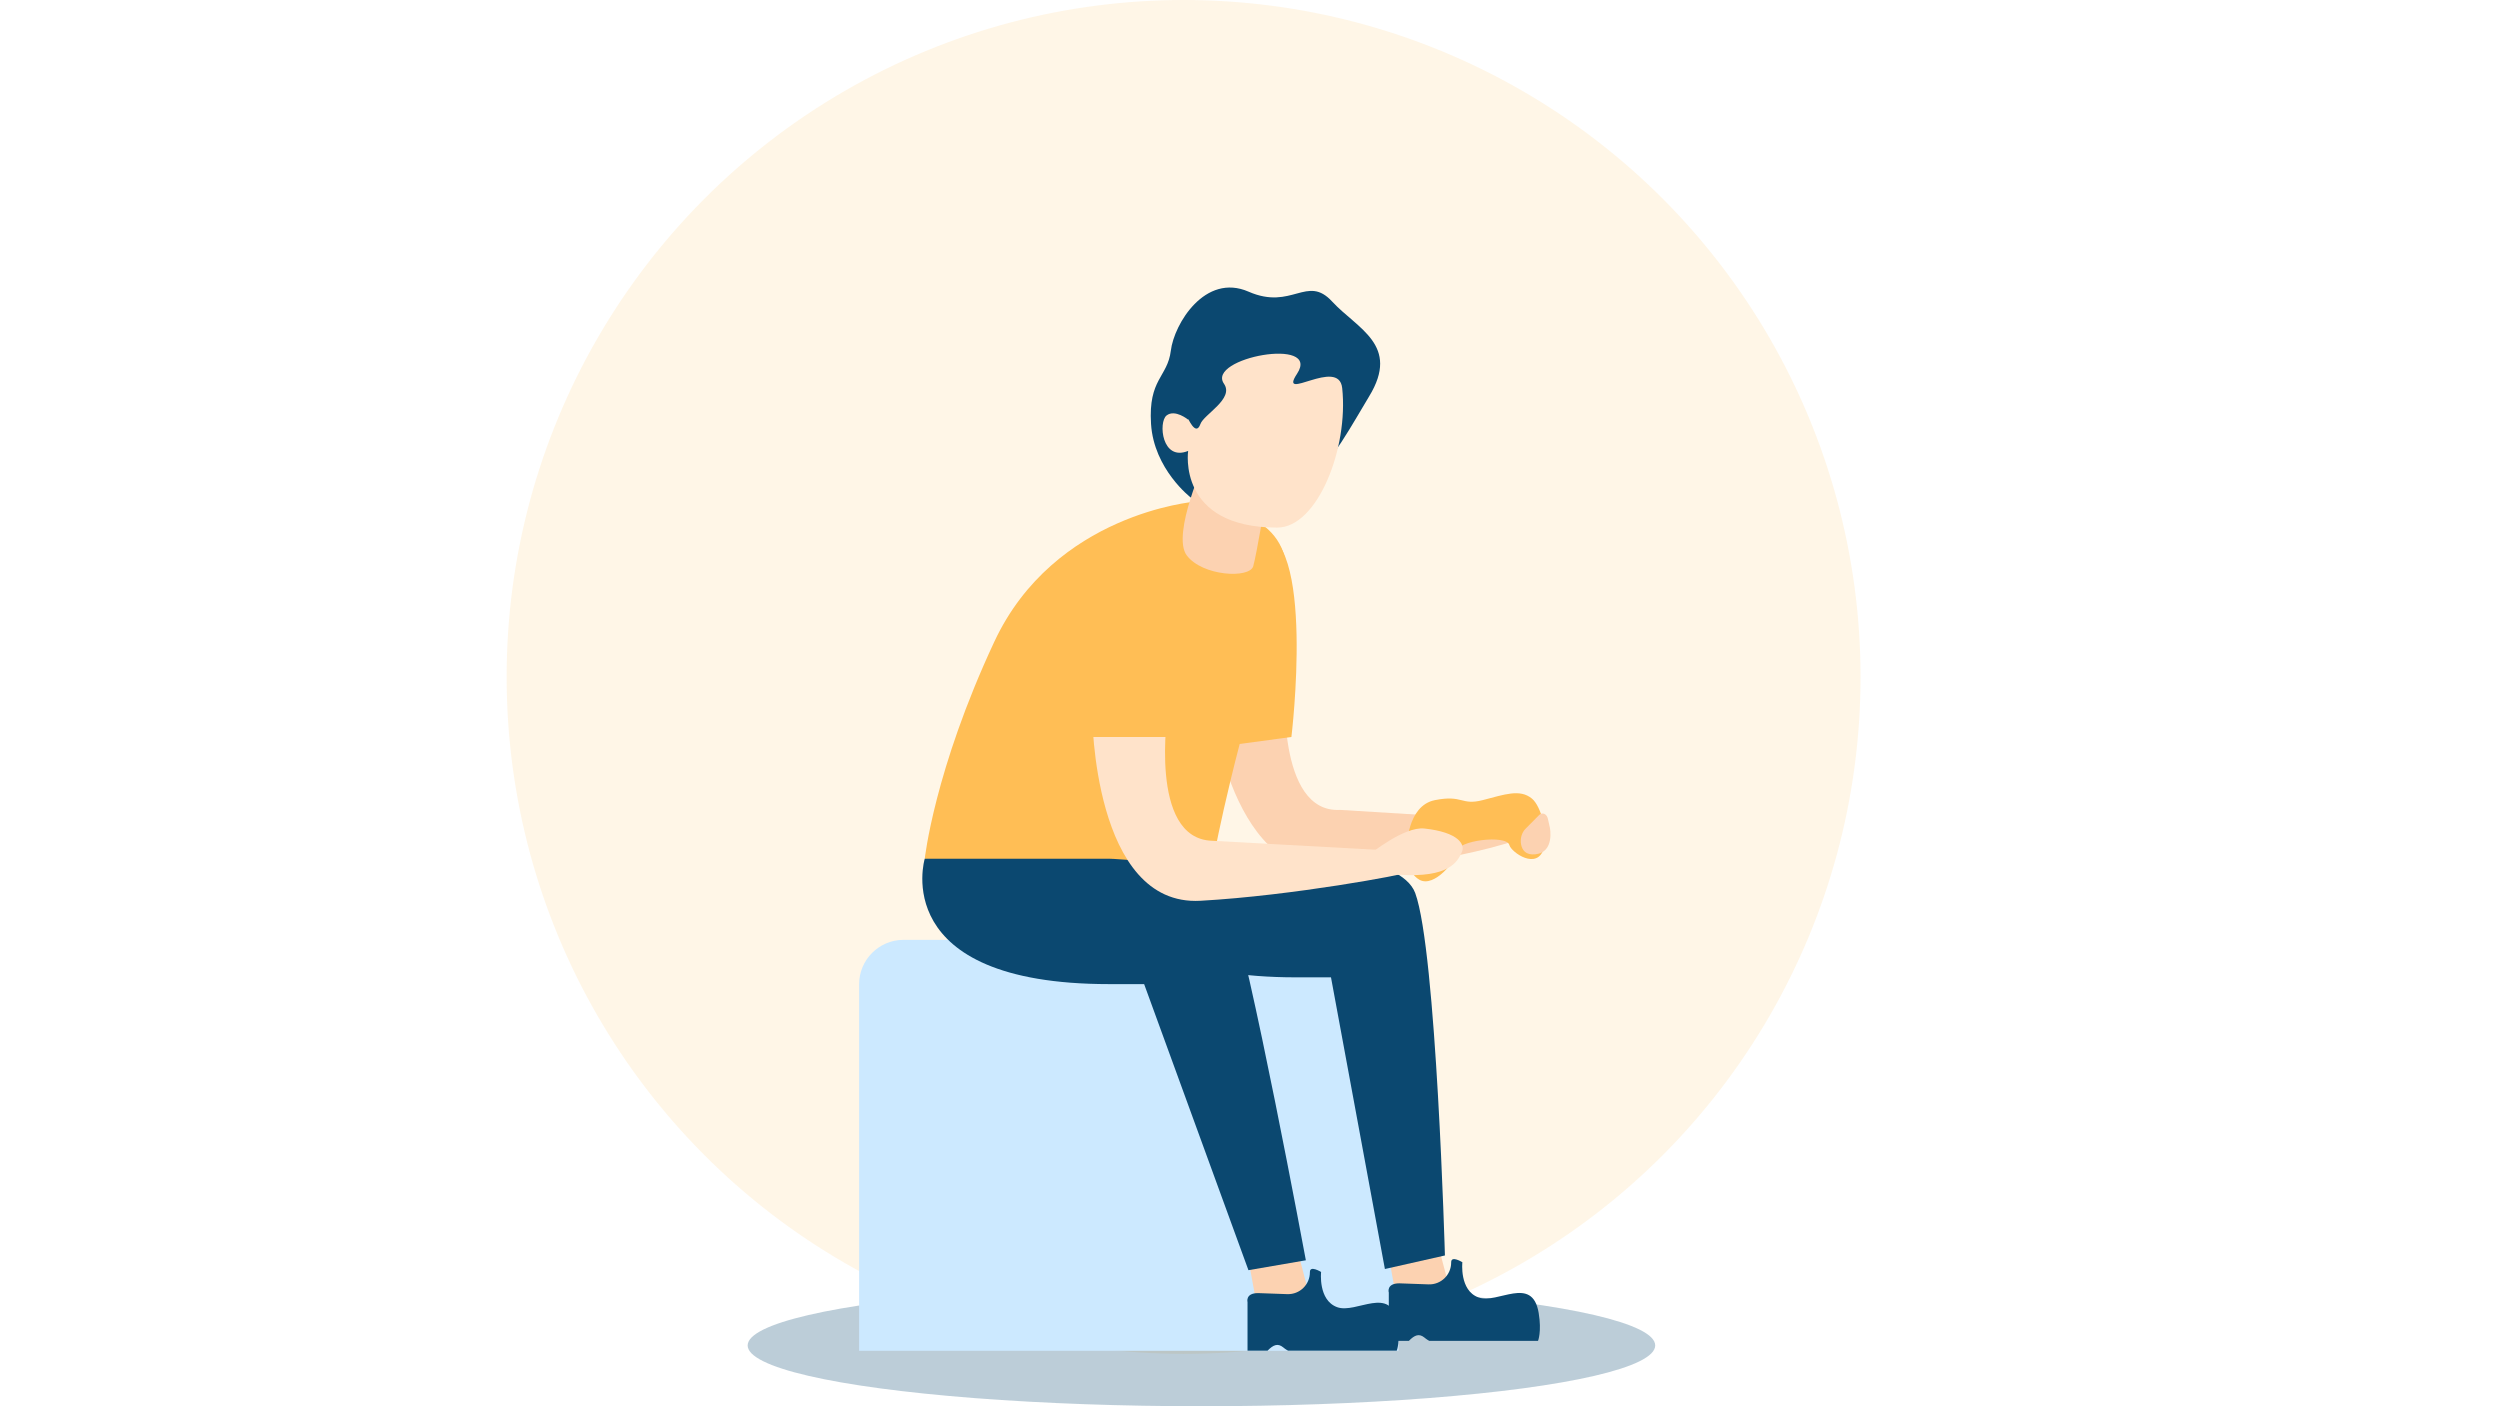 <svg xmlns="http://www.w3.org/2000/svg" xmlns:xlink="http://www.w3.org/1999/xlink" version="1.1" id="Gamer" x="0px" y="0px" viewBox="0 0 1920 1080" style="enable-background:new 0 0 1920 1080;" xml:space="preserve">
<style type="text/css">
	.st0{opacity:0.14;fill:#FFBE55;}
	.st1{opacity:0.27;fill:#0B4870;}
	.st2{fill:#CCE9FF;}
	.st3{fill:#0B4870;}
	.st4{fill:#FCD2B1;}
	.st5{fill:#FFBE55;}
	.st6{fill:#FFE3CA;}
</style>
<circle class="st0" cx="909" cy="519.9" r="519.9"/>
<ellipse class="st1" cx="922.7" cy="1033.3" rx="348.5" ry="46.7"/>
<path class="st2" d="M1074.1,1037.4H659.8V755.9c0-18.8,15.3-34.1,34.1-34.1h380.2V1037.4z"/>
<path class="st3" d="M914.5,382.1c0,0-28.3-21.7-30.5-56.5c-2.2-34.7,12.7-35.8,15.2-56.3s26.3-59.9,59.7-45.3  c33.4,14.6,44.8-13.5,64.2,7.6c19.4,21,52.5,33.3,28.4,72.8S988.7,425.3,914.5,382.1z"/>
<polygon class="st4" points="960.1,974.5 965.8,1005.9 1006.6,998.9 995.5,956.4 "/>
<polygon class="st4" points="1066.4,963.8 1072,995.2 1112.9,988.1 1101.7,945.7 "/>
<path class="st3" d="M1074.7,985.6l22.5,0.8c9.5,0.3,17.3-7.3,17.3-16.8c0-0.1,0-0.1,0-0.2c0-5.4,8.6,0,8.6,0s-2.4,21.6,12.3,27  s41.4-17.4,46.3,11.9c2.4,14.6-0.5,21.5-0.5,21.5h-83.5c0,0-1.8-0.9-3.8-2.6c-4-3.2-7.4-2-11.9,2.6h-15.4v-37.2  C1066.5,992.7,1064.6,985.6,1074.7,985.6z"/>
<path class="st3" d="M853.7,654.3c0,0-29,96.3,141.7,96.3c18.2,0,26.8,0,26.8,0l41.4,224l46.1-10.4c0,0-6.6-234.3-22.8-278.3  c-10.9-29.6-91.5-31.6-91.5-31.6H853.7z"/>
<path class="st4" d="M929.2,532.9c0,0,12.4,140,95,135.8c104.6-5.4,161.6-30.5,161.5-31.7c-0.1-1.2-10-6-10-6l-146.6-9  C980.1,624.6,987,525,987,525L929.2,532.9z"/>
<path class="st5" d="M920.5,502.2c3.9,30.9,1.7,73.2,1.7,73.2l69.6-9.4c0,0,19.1-156.8-25.7-157.8  C921.3,407.2,911.9,433.5,920.5,502.2z"/>
<path class="st5" d="M917.6,385.3c0,0-107.9,8.9-154,107.6s-53.4,166.7-53.4,166.7s70,4.4,134.7,4.4s87.8-8.5,87.8-8.5  s17.7-93.9,48.2-178C1002.9,416.8,974,393.4,917.6,385.3z"/>
<path class="st4" d="M926.1,351.9c0,0-26.7,58.5-14.7,74.6s48.4,18,51.1,8.3s9.2-49.3,9.2-49.3L926.1,351.9z"/>
<path class="st6" d="M912.5,322.3c0,0-10.1-8.3-16.6-3.2c-6.4,5.1-3.7,35.5,16.6,27.2c0,0-8.8,58.9,68.4,58.9  c30.9,0,54.9-60.9,49.9-107.2c-2.6-24-49.6,11.7-34.7-10.9c19-28.7-69.9-12.3-56.1,7.6c8.1,11.6-15.6,23.6-18.1,31  C918.1,336.3,911.8,318.9,912.5,322.3z"/>
<path class="st3" d="M710.2,659.5c0,0-29,96.3,141.7,96.3c18.2,0,26.8,0,26.8,0l80.1,219.7l44.1-7.6c0,0-43.2-232.8-59.5-276.8  c-10.9-29.6-91.5-31.6-91.5-31.6H710.2z"/>
<path class="st3" d="M966.2,993.1l22.5,0.8c9.5,0.3,17.3-7.3,17.3-16.8c0-0.1,0-0.1,0-0.2c0-5.4,8.6,0,8.6,0s-2.4,21.6,12.3,27  c14.7,5.4,41.4-17.4,46.3,11.9c2.4,14.6-0.5,21.5-0.5,21.5h-83.5c0,0-1.8-0.9-3.8-2.6c-4-3.2-7.4-2-11.9,2.6h-15.4v-37.2  C958.1,1000.1,956.2,993.1,966.2,993.1z"/>
<path class="st6" d="M838.8,548.4c0,0,0.5,148,83.1,143.4c71.4-4,158.1-20.4,158.1-21.6s5.4-16,5.4-16l-154.6-8.5  c-49.1-1.6-33.8-100.3-33.8-100.3L838.8,548.4z"/>
<path class="st5" d="M832.7,517.1c1.2,31.1,4.4,48.9,4.4,48.9h63.5c0,0,29.9-133.9-14.6-138.8C841.6,422.4,830,447.8,832.7,517.1z"/>
<path class="st5" d="M1080.4,651.2c0,0,0-32.4,21.6-36.7s20,4.3,36.7,0c16.7-4.3,28.6-8.8,37.8-1.2c7.2,5.9,12.4,26.9,9.3,37.9  c-5,17.7-25.2,3.3-26.6-2.2c-2.1-8.2-40.7-3.6-40.5,5.3c0.1,5.9-17,27.8-28.5,21.4S1080.4,651.2,1080.4,651.2z"/>
<path class="st6" d="M1051.7,656.3c0,0,26.5-21.7,42.2-20c26.6,2.9,31.3,12.4,28.9,17.9c-3.4,7.7-9.8,20.1-48.6,17.6  C1035.4,669.2,1051.7,656.3,1051.7,656.3z"/>
<path class="st4" d="M1171.6,636.5c-2.8,2.8-4.3,7.5-3.4,12c0.8,4.3,3.5,8.4,11,7.6c15-1.6,11.1-20.5,11.1-20.5l-1.5-6.7  c-0.8-3.9-4.4-5.4-6.8-2.9L1171.6,636.5z"/>
</svg>